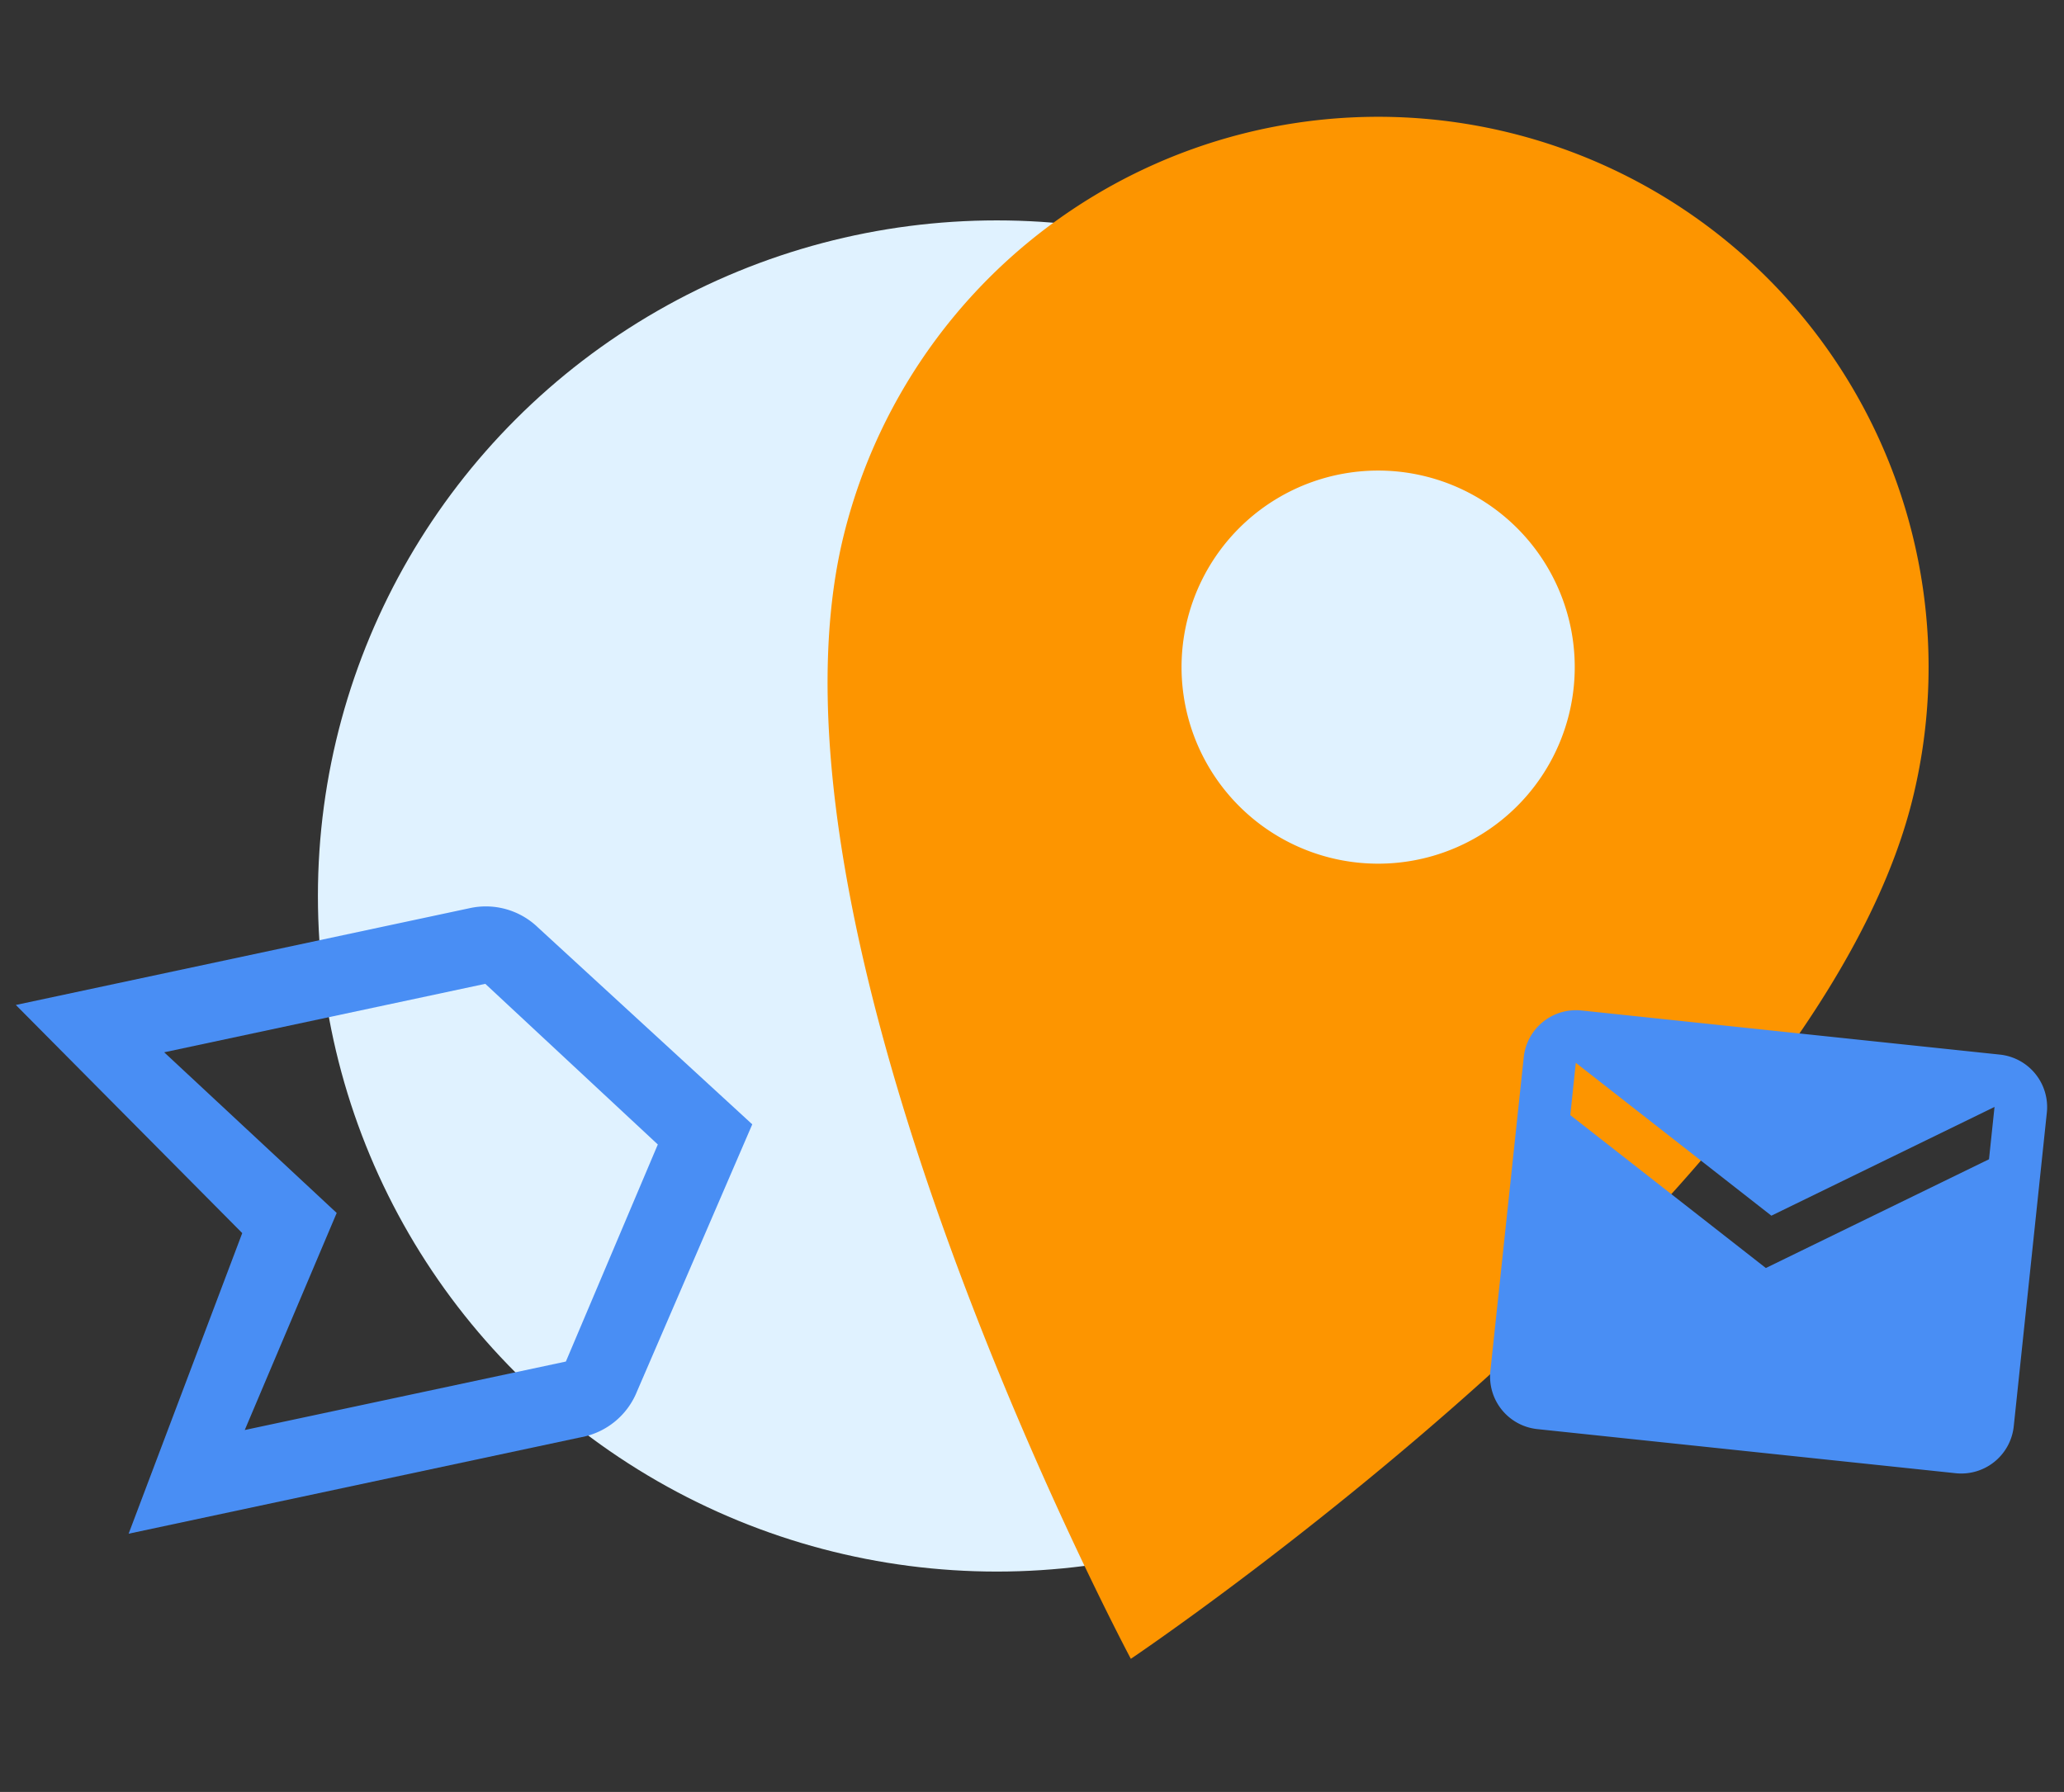 <svg xmlns="http://www.w3.org/2000/svg" width="192.486" height="167.151" viewBox="0 0 192.486 167.151"><rect x="0" y="0" width="192.486" height="167.151" fill="#333333" stroke="none"/><g transform="translate(-858 -2978.04)"><ellipse cx="63.312" cy="63.018" rx="63.312" ry="63.018" transform="translate(887.648 2998.598)" fill="#e0f2ff"/><path d="M51.334,69.668A18.334,18.334,0,1,1,69.668,51.334,18.334,18.334,0,0,1,51.334,69.668M51.334,0A51.334,51.334,0,0,0,0,51.334c0,38.5,51.334,95.335,51.334,95.335s51.334-56.835,51.334-95.335A51.334,51.334,0,0,0,51.334,0Z" transform="rotate(14 -11652.528 5354.058)" fill="#fd9500"/><path d="M44.173,0H4.908A4.9,4.9,0,0,0,.025,4.908L0,34.357a4.923,4.923,0,0,0,4.908,4.908H44.173a4.923,4.923,0,0,0,4.908-4.908V4.908A4.923,4.923,0,0,0,44.173,0Zm0,9.816L24.541,22.087,4.908,9.816V4.908l19.633,12.27L44.173,4.908Z" transform="rotate(6.02 -28708.69 11050.33)" fill="#498ef4"/><path d="M12.609,43.23H43.23L55.839,25.217,43.23,7.205H12.609L25.218,25.217,12.609,43.23m30.621,7.2H0L16.211,25.217,0,0H43.23a7,7,0,0,1,5.908,3.1L64.845,25.217,49.138,47.337A7,7,0,0,1,43.23,50.435Z" transform="rotate(-12.04 14993.853 -2539.112)" fill="#498ef4"/></g></svg>